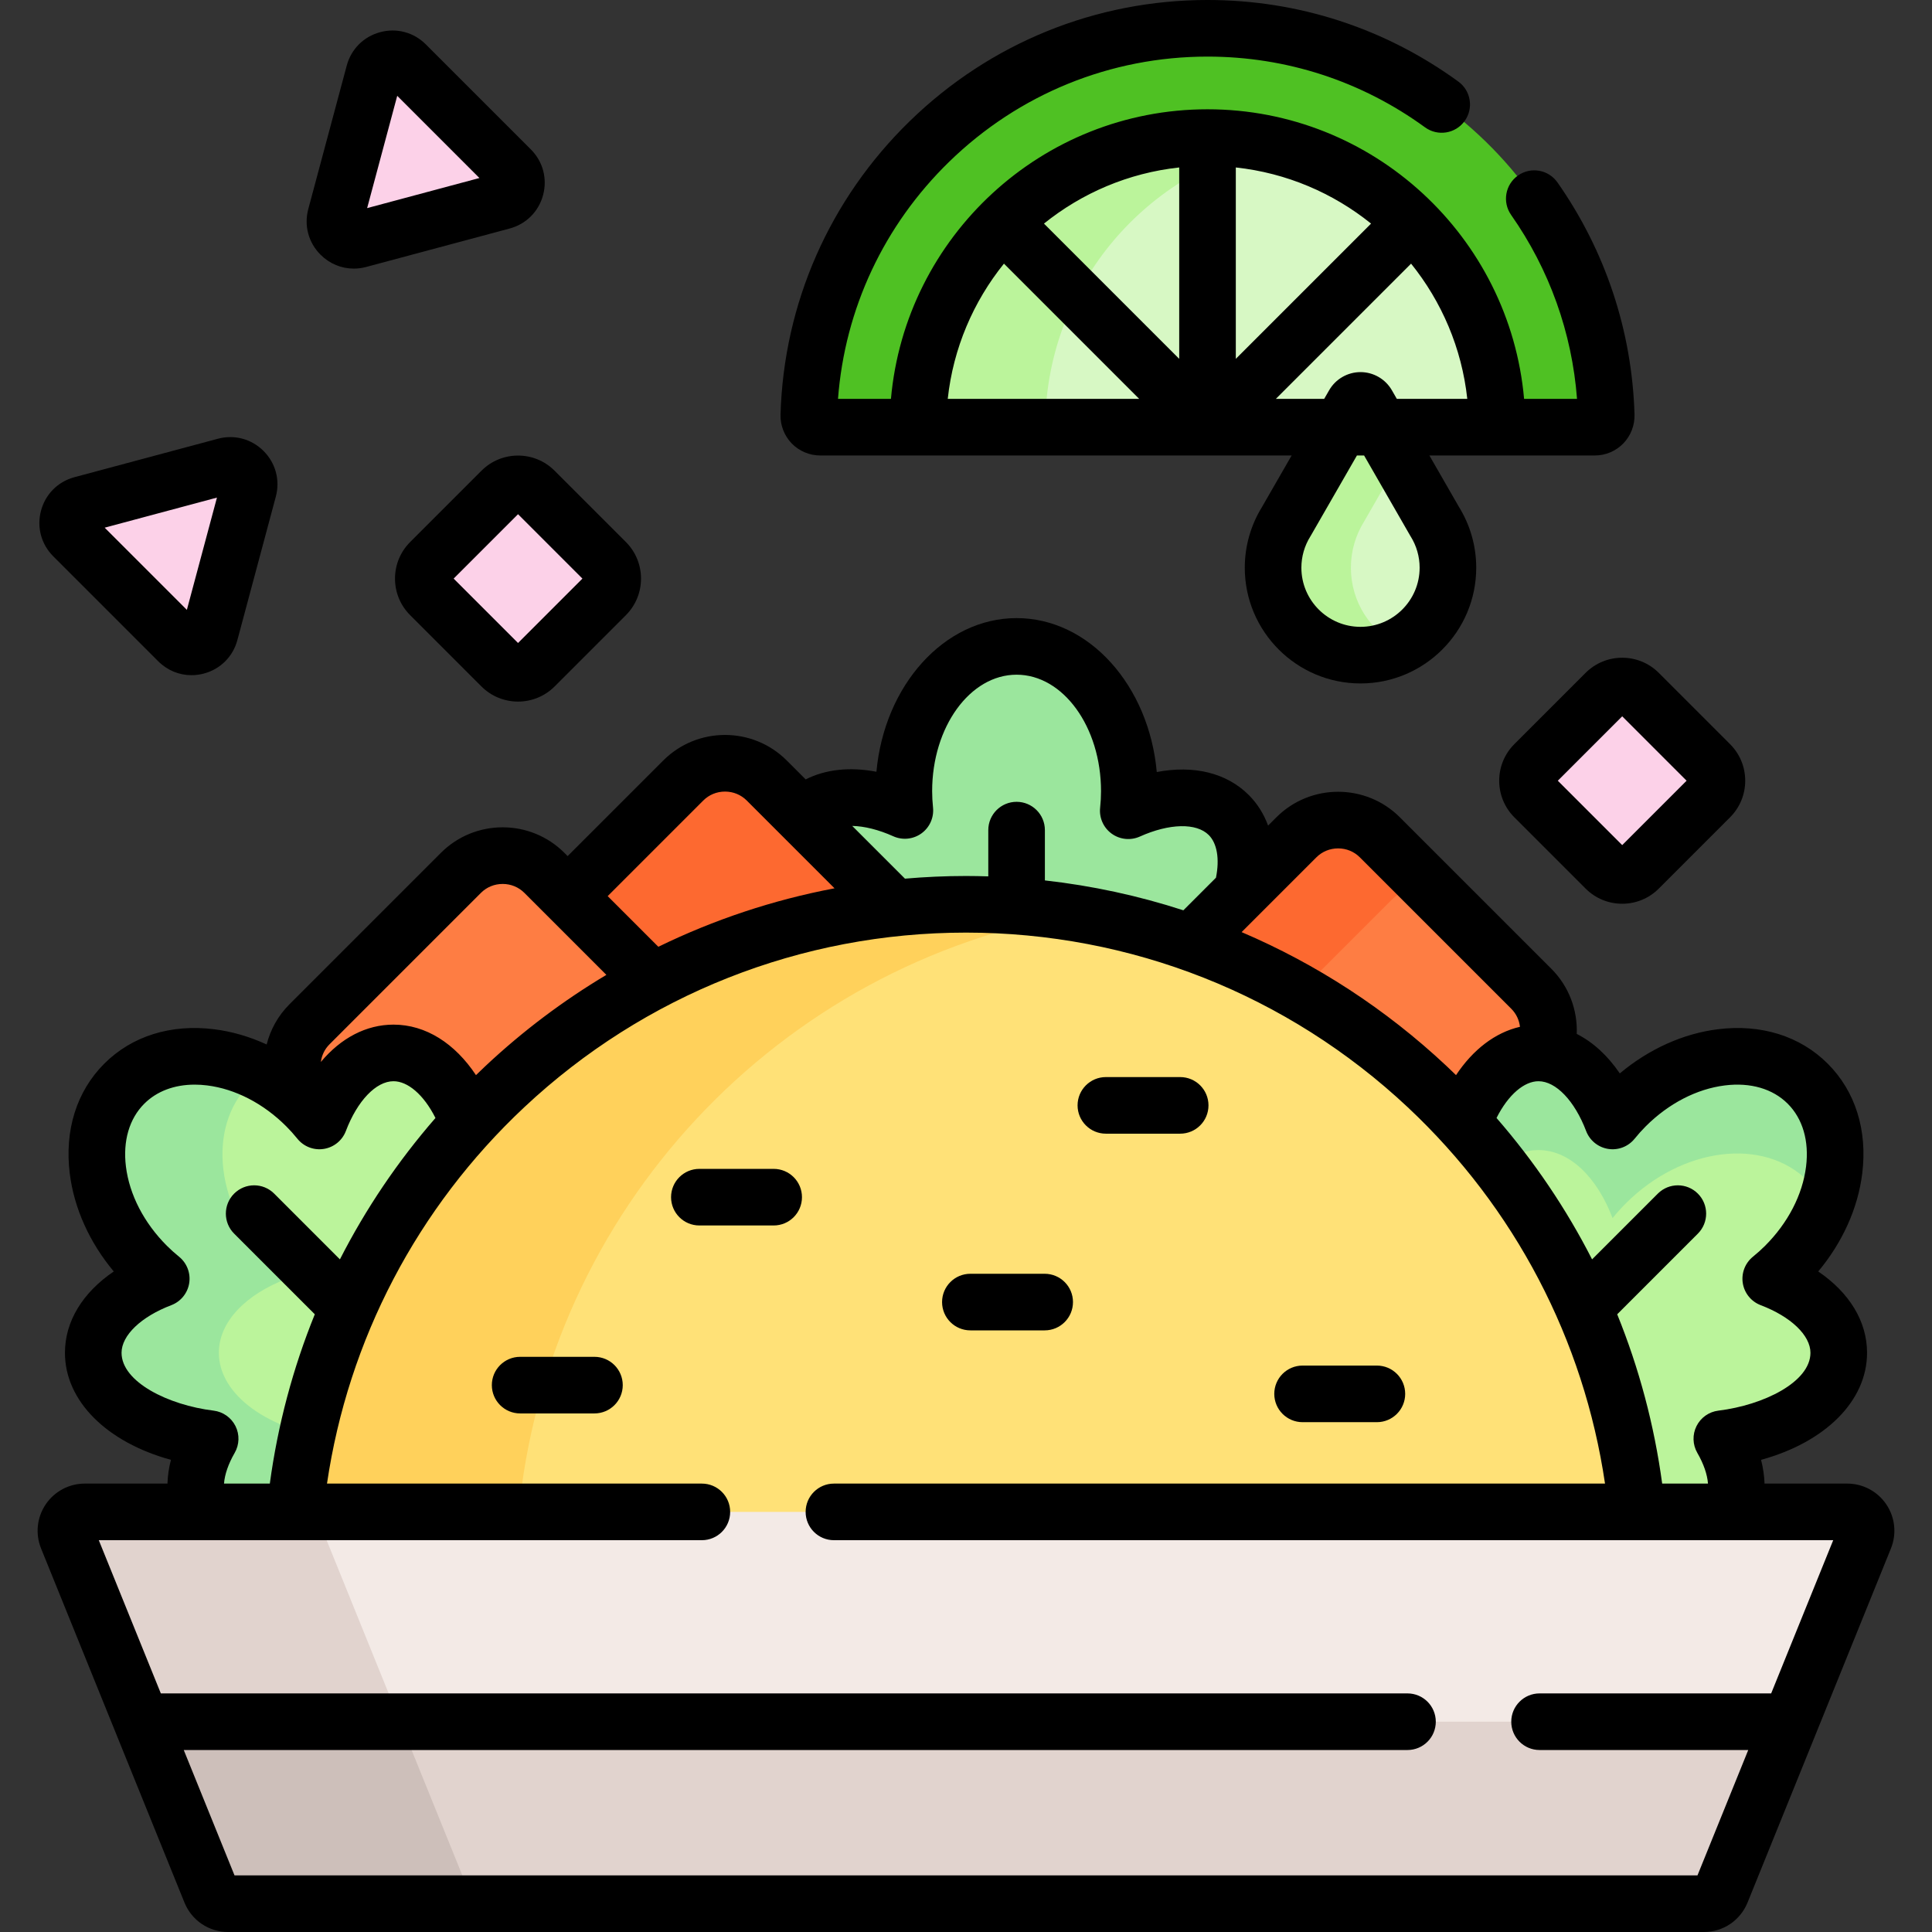 <svg id="Capa_1" enable-background="new 0 0 512 512" height="512" viewBox="0 0 512 512" width="512" xmlns="http://www.w3.org/2000/svg"><rect x="0" y="0" width="512" height="512" fill="#333333" stroke="none"/><g><g><path d="m237.015 240.658c6.239-.659 12.571-1.009 18.985-1.009 20.904 0 40.965 3.6 59.609 10.196l13.411-13.411c2.259-8.246 1.305-15.752-3.385-20.442-5.844-5.844-16.06-5.883-26.633-1.136.179-1.699.28-3.43.28-5.192 0-21.186-13.376-38.36-29.877-38.36s-29.877 17.174-29.877 38.36c0 1.736.099 3.441.272 5.116-10.57-4.743-20.783-4.703-26.626 1.139-.151.151-.29.31-.433.466z" fill="#9be69d"/><path d="m147.899 276.048c25.277-19.233 55.835-31.874 89.116-35.389l-33.822-33.822c-6.082-6.082-16.034-6.082-22.116 0l-40.136 40.137c-6.082 6.082-6.082 16.034 0 22.116z" fill="#fd6930"/><path d="m387.829 297.715c4.073-11.197 11.454-18.68 19.884-18.68.49 0 .976.029 1.458.079 2.354-5.677 1.238-12.484-3.36-17.082l-40.137-40.137c-6.082-6.082-16.034-6.082-22.116 0l-27.949 27.95c27.909 9.874 52.635 26.477 72.22 47.87z" fill="#fe7d43"/><path d="m344.3 262.959 24.398-24.398c2.571-2.571 5.834-4.042 9.203-4.439l-12.226-12.226c-6.082-6.082-16.034-6.082-22.116 0l-27.949 27.95c10.001 3.538 19.597 7.934 28.69 13.113z" fill="#fd6930"/><path d="m107.454 319.007c16.551-24.702 39.097-45.043 65.559-58.946l-28.745-28.745c-6.082-6.082-16.034-6.082-22.116 0l-40.136 40.137c-6.082 6.082-6.082 16.034 0 22.116z" fill="#fe7d43"/><g><g><path d="m104.287 279.035c-8.265 0-15.516 7.197-19.636 18.029-1.075-1.328-2.227-2.623-3.473-3.869-14.981-14.981-36.583-17.666-48.251-5.999-11.668 11.668-8.982 33.27 5.999 48.251 1.227 1.227 2.503 2.364 3.81 3.425-10.828 4.12-18.021 11.37-18.021 19.633 0 11.242 13.305 20.618 30.981 22.772-4.208 7.304-5.187 14.703-1.917 20.39h24.297c3.693-39.908 20.512-76.008 46.096-103.952-4.074-11.197-11.455-18.68-19.885-18.68z" fill="#bbf49b"/><path d="m24.714 358.505c0 11.242 13.305 20.618 30.981 22.772-3.965 6.883-5.062 13.851-2.438 19.39h33.286c-2.623-5.54-1.527-12.507 2.438-19.39-17.676-2.154-30.981-11.53-30.981-22.772 0-8.263 7.193-15.513 18.021-19.633-1.307-1.061-2.583-2.198-3.81-3.425-14.981-14.981-17.667-36.583-5.999-48.251.994-.994 2.065-1.876 3.193-2.663-13.059-6.772-27.627-6.189-36.479 2.663-11.668 11.668-8.982 33.27 5.999 48.251 1.227 1.227 2.503 2.364 3.81 3.425-10.827 4.121-18.021 11.371-18.021 19.633z" fill="#9be69d"/></g><g><path d="m487.286 358.505c0-8.263-7.193-15.513-18.021-19.633 1.307-1.061 2.583-2.198 3.811-3.425 14.98-14.981 17.666-36.583 5.999-48.251s-33.27-8.982-48.251 5.999c-1.246 1.246-2.398 2.541-3.473 3.869-4.12-10.832-11.371-18.029-19.636-18.029-8.43 0-15.811 7.483-19.884 18.68 25.583 27.944 42.402 64.044 46.095 103.952h24.297c3.27-5.687 2.291-13.087-1.917-20.39 17.675-2.154 30.98-11.53 30.98-22.772z" fill="#bbf49b"/><path d="m479.073 287.196c-11.667-11.668-33.27-8.982-48.251 5.999-1.246 1.246-2.398 2.541-3.473 3.869-4.12-10.832-11.371-18.029-19.636-18.029-8.43 0-15.811 7.483-19.884 18.68 3.296 3.6 6.441 7.34 9.436 11.202 3.141-2.641 6.689-4.134 10.448-4.134 8.265 0 15.516 7.197 19.636 18.029 1.075-1.328 2.227-2.623 3.473-3.869 14.981-14.981 36.583-17.666 48.251-5.999 1.916 1.916 3.437 4.103 4.588 6.482 4.624-11.872 3.314-24.329-4.588-32.23z" fill="#9be69d"/></g></g><path d="m433.925 401.667c-8.41-90.871-84.858-162.018-177.925-162.018s-169.515 71.147-177.924 162.018z" fill="#ffe177"/><path d="m137.376 401.667c7.497-81.007 69.064-146.334 148.273-159.562-9.644-1.611-19.547-2.455-29.648-2.455-93.066 0-169.515 71.147-177.925 162.018h59.3z" fill="#ffd15b"/><g><path d="m17.837 407.544 37.996 93.833c.764 1.888 2.598 3.123 4.634 3.123h391.065c2.037 0 3.87-1.235 4.634-3.123l37.996-93.833c1.331-3.287-1.088-6.877-4.634-6.877h-467.056c-3.547 0-5.966 3.59-4.635 6.877z" fill="#f3eae6"/></g><g><path d="m124.3 501.377-37.996-93.833c-1.331-3.287 1.088-6.877 4.635-6.877h-68.467c-3.546 0-5.965 3.59-4.634 6.877l37.996 93.833c.765 1.888 2.598 3.123 4.635 3.123h68.467c-2.039 0-3.872-1.235-4.636-3.123z" fill="#e1d3ce"/></g><g><path d="m456.167 501.377 18.265-45.107h-436.864l3.293 8.131 14.972 36.975c.765 1.888 2.598 3.123 4.635 3.123h391.065c2.036.001 3.869-1.234 4.634-3.122z" fill="#e1d3ce"/></g><g><path d="m124.3 501.377-18.265-45.106h-68.467l18.265 45.106c.765 1.888 2.598 3.123 4.635 3.123h68.467c-2.038 0-3.871-1.235-4.635-3.123z" fill="#cdbfba"/></g><g><g><path d="m320.004 7.5c-57.245 0-104.007 45.739-105.661 102.59-.049 1.701 1.3 3.115 3.002 3.115h205.318c1.702 0 3.052-1.414 3.002-3.115-1.654-56.851-48.416-102.59-105.661-102.59z" fill="#4fc123"/></g><path d="m358.74 107.159c.371-.647 1.063-1.046 1.808-1.046.749 0 1.439.399 1.811 1.046l3.477 6.046h30.916c0-42.318-34.429-76.746-76.747-76.746-42.317 0-76.746 34.428-76.746 76.746h112.005z" fill="#d7f8c4"/><g><path d="m336.875 38.351c-5.433-1.224-11.074-1.891-16.871-1.891-42.317 0-76.746 34.428-76.746 76.746h33.742c0-36.521 25.65-67.144 59.875-74.855z" fill="#bbf49b"/></g></g><g><g><path d="m360.547 106.113c.749 0 1.439.399 1.811 1.046l17.834 31.016c2.306 3.682 3.524 7.927 3.524 12.278 0 12.775-10.392 23.167-23.169 23.167-12.773 0-23.167-10.392-23.167-23.167 0-4.351 1.22-8.597 3.522-12.278l17.838-31.016c.37-.647 1.062-1.046 1.807-1.046z" fill="#d7f8c4"/></g></g><g><path d="m358 150.453c0-4.351 1.22-8.597 3.522-12.278l9.336-16.234-8.5-14.782c-.373-.647-1.063-1.046-1.811-1.046-.745 0-1.437.399-1.808 1.046l-17.838 31.016c-2.302 3.682-3.522 7.927-3.522 12.278 0 12.775 10.394 23.167 23.167 23.167 3.703 0 7.203-.878 10.311-2.429-7.612-3.8-12.857-11.665-12.857-20.738z" fill="#bbf49b"/></g></g><g><path d="m132.894 176.617-18.894-18.894c-2.424-2.424-2.424-6.354 0-8.778l18.894-18.894c2.424-2.424 6.354-2.424 8.778 0l18.894 18.894c2.424 2.424 2.424 6.354 0 8.778l-18.894 18.894c-2.424 2.424-6.354 2.424-8.778 0z" fill="#fcd1e8"/></g><g><path d="m425.509 230.182-18.894-18.894c-2.424-2.424-2.424-6.354 0-8.778l18.894-18.894c2.424-2.424 6.354-2.424 8.778 0l18.894 18.894c2.424 2.424 2.424 6.354 0 8.778l-18.894 18.894c-2.423 2.424-6.353 2.424-8.778 0z" fill="#fcd1e8"/></g><g><path d="m95.112 63.499 38.004-10.183c3.744-1.003 4.998-5.683 2.257-8.424l-27.821-27.821c-2.741-2.741-7.421-1.487-8.424 2.257l-10.183 38.005c-1.003 3.744 2.423 7.17 6.167 6.166z" fill="#fcd1e8"/></g><g><path d="m59.679 123.517-38.004 10.183c-3.744 1.003-4.998 5.683-2.257 8.424l27.821 27.821c2.741 2.741 7.421 1.487 8.424-2.257l10.183-38.004c1.003-3.744-2.423-7.17-6.167-6.167z" fill="#fcd1e8"/></g><g><path d="m499.895 398.682c-2.327-3.453-6.202-5.515-10.366-5.515h-21.909c-.07-2.054-.369-4.159-.922-6.294 16.931-4.639 28.089-15.539 28.089-28.368 0-8.323-4.688-15.946-12.936-21.553 6.424-7.694 10.516-16.749 11.659-25.947 1.425-11.459-1.819-21.798-9.133-29.112-7.314-7.313-17.651-10.562-29.112-9.133-9.221 1.146-18.296 5.256-26.002 11.705-3.221-4.737-7.11-8.292-11.413-10.465.244-6.225-1.993-12.529-6.734-17.271l-40.137-40.137c-9.022-9.02-23.699-9.021-32.724 0l-2.199 2.199c-1.117-3.047-2.807-5.792-5.117-8.102-5.886-5.885-14.59-7.962-24.384-6.095-2.063-22.911-17.937-40.79-37.15-40.79-19.193 0-35.054 17.843-37.144 40.719-7.025-1.34-13.482-.641-18.749 2.027l-5.016-5.016c-9.021-9.02-23.7-9.021-32.724 0l-25.341 25.34-.862-.862c-9.024-9.021-23.701-9.021-32.724 0l-40.137 40.137c-3.048 3.049-5.055 6.744-6.042 10.648-4.496-2.07-9.195-3.447-13.934-4.036-11.464-1.429-21.798 1.818-29.112 9.133-7.313 7.314-10.558 17.653-9.133 29.112 1.144 9.198 5.236 18.253 11.659 25.947-8.247 5.606-12.936 13.229-12.936 21.553 0 12.829 11.158 23.729 28.089 28.368-.553 2.135-.851 4.24-.92 6.294h-21.907c-4.164 0-8.039 2.062-10.366 5.515-2.327 3.452-2.783 7.818-1.221 11.678l37.997 93.833c1.921 4.743 6.469 7.808 11.585 7.808h391.065c5.117 0 9.665-3.064 11.587-7.808l37.996-93.833c1.563-3.861 1.106-8.226-1.22-11.679zm-73.728-94.211c2.658.429 5.326-.604 7.014-2.689.948-1.173 1.939-2.276 2.945-3.282 6.07-6.071 13.524-9.926 20.989-10.854 6.775-.843 12.683.883 16.654 4.854 3.973 3.972 5.696 9.887 4.855 16.654-.929 7.465-4.783 14.919-10.854 20.989-.989.99-2.077 1.968-3.232 2.905-2.082 1.69-3.104 4.363-2.679 7.012.425 2.647 2.231 4.867 4.738 5.821 8.012 3.049 13.188 8.004 13.188 12.623 0 7.733-12.4 13.866-24.39 15.327-2.498.305-4.677 1.842-5.802 4.093-1.125 2.252-1.046 4.917.211 7.098 1.692 2.936 2.644 5.724 2.828 8.145h-12.141c-2.096-15.506-6.114-30.561-11.917-44.866l21.374-21.374c2.929-2.93 2.929-7.678 0-10.607-2.93-2.928-7.678-2.928-10.607 0l-17.425 17.425c-6.839-13.396-15.325-25.977-25.323-37.469 3.14-6.246 7.376-9.74 11.119-9.74 4.621 0 9.577 5.18 12.626 13.195.956 2.508 3.179 4.317 5.829 4.74zm-77.305-77.272c1.524-1.525 3.568-2.365 5.754-2.365 2.187 0 4.23.84 5.755 2.365l40.137 40.137c1.295 1.295 2.09 2.965 2.302 4.778-6.597 1.519-12.471 6.062-16.948 12.807-.841-.818-1.685-1.634-2.542-2.438-16.085-15.08-34.458-27.006-54.281-35.461zm-112.131-5.576c2.445 1.097 5.293.805 7.466-.766 2.173-1.572 3.341-4.184 3.064-6.852-.154-1.485-.232-2.946-.232-4.342 0-17.017 10.038-30.86 22.377-30.86s22.377 13.844 22.377 30.86c0 1.425-.08 2.905-.238 4.402-.283 2.67.883 5.286 3.057 6.862 2.174 1.575 5.022 1.868 7.473.77 7.824-3.513 14.993-3.671 18.259-.402 2.173 2.172 2.923 6.247 1.912 11.307l-8.641 8.641c-11.872-3.855-24.158-6.517-36.698-7.921v-13.331c0-4.143-3.357-7.5-7.5-7.5s-7.5 3.357-7.5 7.5v12.261c-1.965-.062-3.932-.104-5.905-.104-5.427 0-10.823.245-16.179.707l-13.974-13.974c3.185.062 6.95.978 10.882 2.742zm-50.35-9.482c1.524-1.525 3.568-2.365 5.755-2.365 2.186 0 4.229.84 5.754 2.365l23.271 23.27c-16.233 3.073-31.918 8.292-46.694 15.496l-13.426-13.426zm-58.926 24.478c1.524-1.525 3.568-2.365 5.755-2.365 2.186 0 4.229.84 5.754 2.365l21.733 21.733c-11.404 6.808-22.143 14.874-32.017 24.132-.857.804-1.701 1.619-2.542 2.437-5.56-8.378-13.273-13.385-21.852-13.385-7.237 0-13.942 3.547-19.254 9.892.231-1.771 1.017-3.403 2.287-4.671zm-65.05 141.306c-1.125-2.251-3.304-3.788-5.802-4.093-11.989-1.461-24.39-7.594-24.39-15.327 0-4.619 5.177-9.574 13.188-12.623 2.507-.954 4.313-3.174 4.738-5.821.425-2.648-.597-5.321-2.679-7.012-1.155-.938-2.243-1.915-3.233-2.905-6.07-6.07-9.925-13.524-10.854-20.989-.841-6.768.883-12.683 4.855-16.654 3.313-3.314 7.979-5.063 13.365-5.063 1.069 0 2.167.069 3.289.209 7.465.928 14.919 4.782 20.989 10.854 1.006 1.006 1.997 2.109 2.945 3.282 1.688 2.088 4.361 3.116 7.014 2.689 2.65-.423 4.873-2.231 5.827-4.74 3.049-8.016 8.005-13.195 12.626-13.195 3.743 0 7.979 3.494 11.119 9.74-9.998 11.492-18.483 24.074-25.322 37.47l-17.422-17.427c-2.93-2.928-7.678-2.928-10.607 0-2.929 2.93-2.929 7.678 0 10.607l21.374 21.373c-5.804 14.305-9.822 29.36-11.917 44.866h-12.142c.185-2.421 1.137-5.209 2.828-8.145 1.257-2.179 1.336-4.844.211-7.096zm406.973 70.846h-61.378c-4.143 0-7.5 3.357-7.5 7.5s3.357 7.5 7.5 7.5h55.303l-13.455 33.229h-387.696l-13.456-33.229h324.304c4.143 0 7.5-3.357 7.5-7.5s-3.357-7.5-7.5-7.5h-330.377l-16.442-40.604h159.819c4.143 0 7.5-3.357 7.5-7.5s-3.357-7.5-7.5-7.5h-99.343c5.608-38.081 23.873-73.107 52.283-99.741 31.831-29.842 73.404-46.276 117.061-46.276s85.229 16.435 117.061 46.276c28.409 26.634 46.674 61.659 52.283 99.741h-204.345c-4.143 0-7.5 3.357-7.5 7.5s3.357 7.5 7.5 7.5h264.819z"/><path d="m205.03 309.763h-19.692c-4.143 0-7.5 3.357-7.5 7.5s3.357 7.5 7.5 7.5h19.692c4.143 0 7.5-3.357 7.5-7.5s-3.357-7.5-7.5-7.5z"/><path d="m293.068 300.436h19.693c4.143 0 7.5-3.357 7.5-7.5s-3.357-7.5-7.5-7.5h-19.693c-4.143 0-7.5 3.357-7.5 7.5s3.358 7.5 7.5 7.5z"/><path d="m157.536 359.573h-19.693c-4.143 0-7.5 3.357-7.5 7.5s3.357 7.5 7.5 7.5h19.693c4.143 0 7.5-3.357 7.5-7.5s-3.357-7.5-7.5-7.5z"/><path d="m257.158 352.563h19.693c4.143 0 7.5-3.357 7.5-7.5s-3.357-7.5-7.5-7.5h-19.693c-4.143 0-7.5 3.357-7.5 7.5s3.358 7.5 7.5 7.5z"/><path d="m345.197 376.891h19.692c4.143 0 7.5-3.357 7.5-7.5s-3.357-7.5-7.5-7.5h-19.692c-4.143 0-7.5 3.357-7.5 7.5s3.358 7.5 7.5 7.5z"/><path d="m217.345 120.706h124.952l-7.832 13.618c-3 4.849-4.585 10.422-4.585 16.129 0 16.91 13.757 30.667 30.667 30.667 16.911 0 30.669-13.757 30.669-30.667 0-5.711-1.586-11.285-4.587-16.131l-7.829-13.616h43.864c2.818 0 5.562-1.16 7.526-3.184 1.972-2.03 3.056-4.819 2.973-7.649-.644-22.126-7.706-43.404-20.423-61.533-2.377-3.392-7.057-4.214-10.446-1.833-3.392 2.378-4.212 7.056-1.833 10.446 10.142 14.459 16.136 31.227 17.467 48.753h-14.029c-3.809-42.951-39.97-76.746-83.894-76.746s-80.085 33.795-83.894 76.746h-14.03c1.804-23.837 12.167-46.01 29.478-62.855 18.455-17.96 42.762-27.851 68.445-27.851 20.856 0 40.791 6.483 57.646 18.749 3.35 2.438 8.04 1.697 10.478-1.651 2.438-3.35 1.697-8.04-1.651-10.478-19.438-14.143-42.424-21.62-66.473-21.62-29.612 0-57.636 11.4-78.908 32.101-21.229 20.659-33.392 48.279-34.25 77.771-.083 2.832 1.001 5.621 2.973 7.651 1.963 2.023 4.708 3.183 7.526 3.183zm143.202 45.414c-8.639 0-15.667-7.028-15.667-15.667 0-2.94.823-5.811 2.381-8.301.05-.079.097-.158.144-.238l12.197-21.208h1.896l12.194 21.207c.047.082.096.163.146.242 1.557 2.486 2.38 5.355 2.38 8.298-.002 8.639-7.031 15.667-15.671 15.667zm28.3-60.414h-18.672l-1.313-2.284c-1.705-2.966-4.891-4.809-8.314-4.809-3.426 0-6.612 1.846-8.31 4.807l-1.315 2.286h-12.811l35.84-35.84c8.081 10.039 13.437 22.36 14.895 35.84zm-61.343-61.327c13.478 1.459 25.804 6.797 35.843 14.877l-35.843 35.843zm-15 0v50.72l-35.842-35.843c10.038-8.08 22.364-13.418 35.842-14.877zm-46.447 25.486 35.84 35.841h-50.735c1.457-13.48 6.813-25.802 14.895-35.841z"/><path d="m127.59 124.747-18.894 18.894c-2.589 2.59-4.015 6.032-4.015 9.693 0 3.662 1.426 7.104 4.015 9.691l18.894 18.895c.001.001.001.001.002.002 2.672 2.671 6.182 4.007 9.691 4.007s7.021-1.337 9.692-4.008l18.895-18.895c5.343-5.344 5.344-14.039-.001-19.386l-18.893-18.892c-2.589-2.591-6.031-4.017-9.693-4.017-3.661.001-7.103 1.427-9.693 4.016zm26.759 28.587-17.065 17.065-17.065-17.065 17.065-17.065z"/><path d="m420.206 178.312-18.895 18.895c-5.343 5.344-5.344 14.039.001 19.386l18.895 18.894c2.588 2.589 6.03 4.015 9.691 4.015s7.104-1.426 9.693-4.015l18.894-18.894c2.589-2.59 4.015-6.032 4.015-9.693 0-3.662-1.426-7.104-4.015-9.691l-18.896-18.896c-5.343-5.344-14.039-5.343-19.383-.001zm26.758 28.586-17.065 17.065-17.065-17.065 17.065-17.065z"/><path d="m93.751 71.183c1.095 0 2.203-.145 3.303-.439l38.004-10.183c4.376-1.172 7.689-4.485 8.862-8.861 1.174-4.378-.039-8.904-3.244-12.11l-27.819-27.82c-3.205-3.205-7.73-4.421-12.108-3.245-4.377 1.173-7.691 4.486-8.863 8.863l-10.185 38.005c-1.173 4.378.04 8.904 3.245 12.108 2.4 2.399 5.541 3.682 8.805 3.682zm11.517-45.787 21.783 21.781-29.756 7.973zm-12.089 30.857-.008.002h-.001c.003-.001.006-.002.009-.002z"/><path d="m41.935 175.248c2.4 2.4 5.542 3.683 8.808 3.683 1.094 0 2.203-.144 3.302-.438 4.377-1.173 7.69-4.486 8.862-8.863l10.184-38.005c1.173-4.377-.04-8.903-3.244-12.107-3.205-3.205-7.734-4.417-12.107-3.244h-.001l-38.003 10.184c-4.378 1.172-7.691 4.485-8.864 8.862-1.173 4.378.04 8.904 3.244 12.109zm15.561-43.382-7.974 29.756-21.782-21.782z"/></g></g></svg>